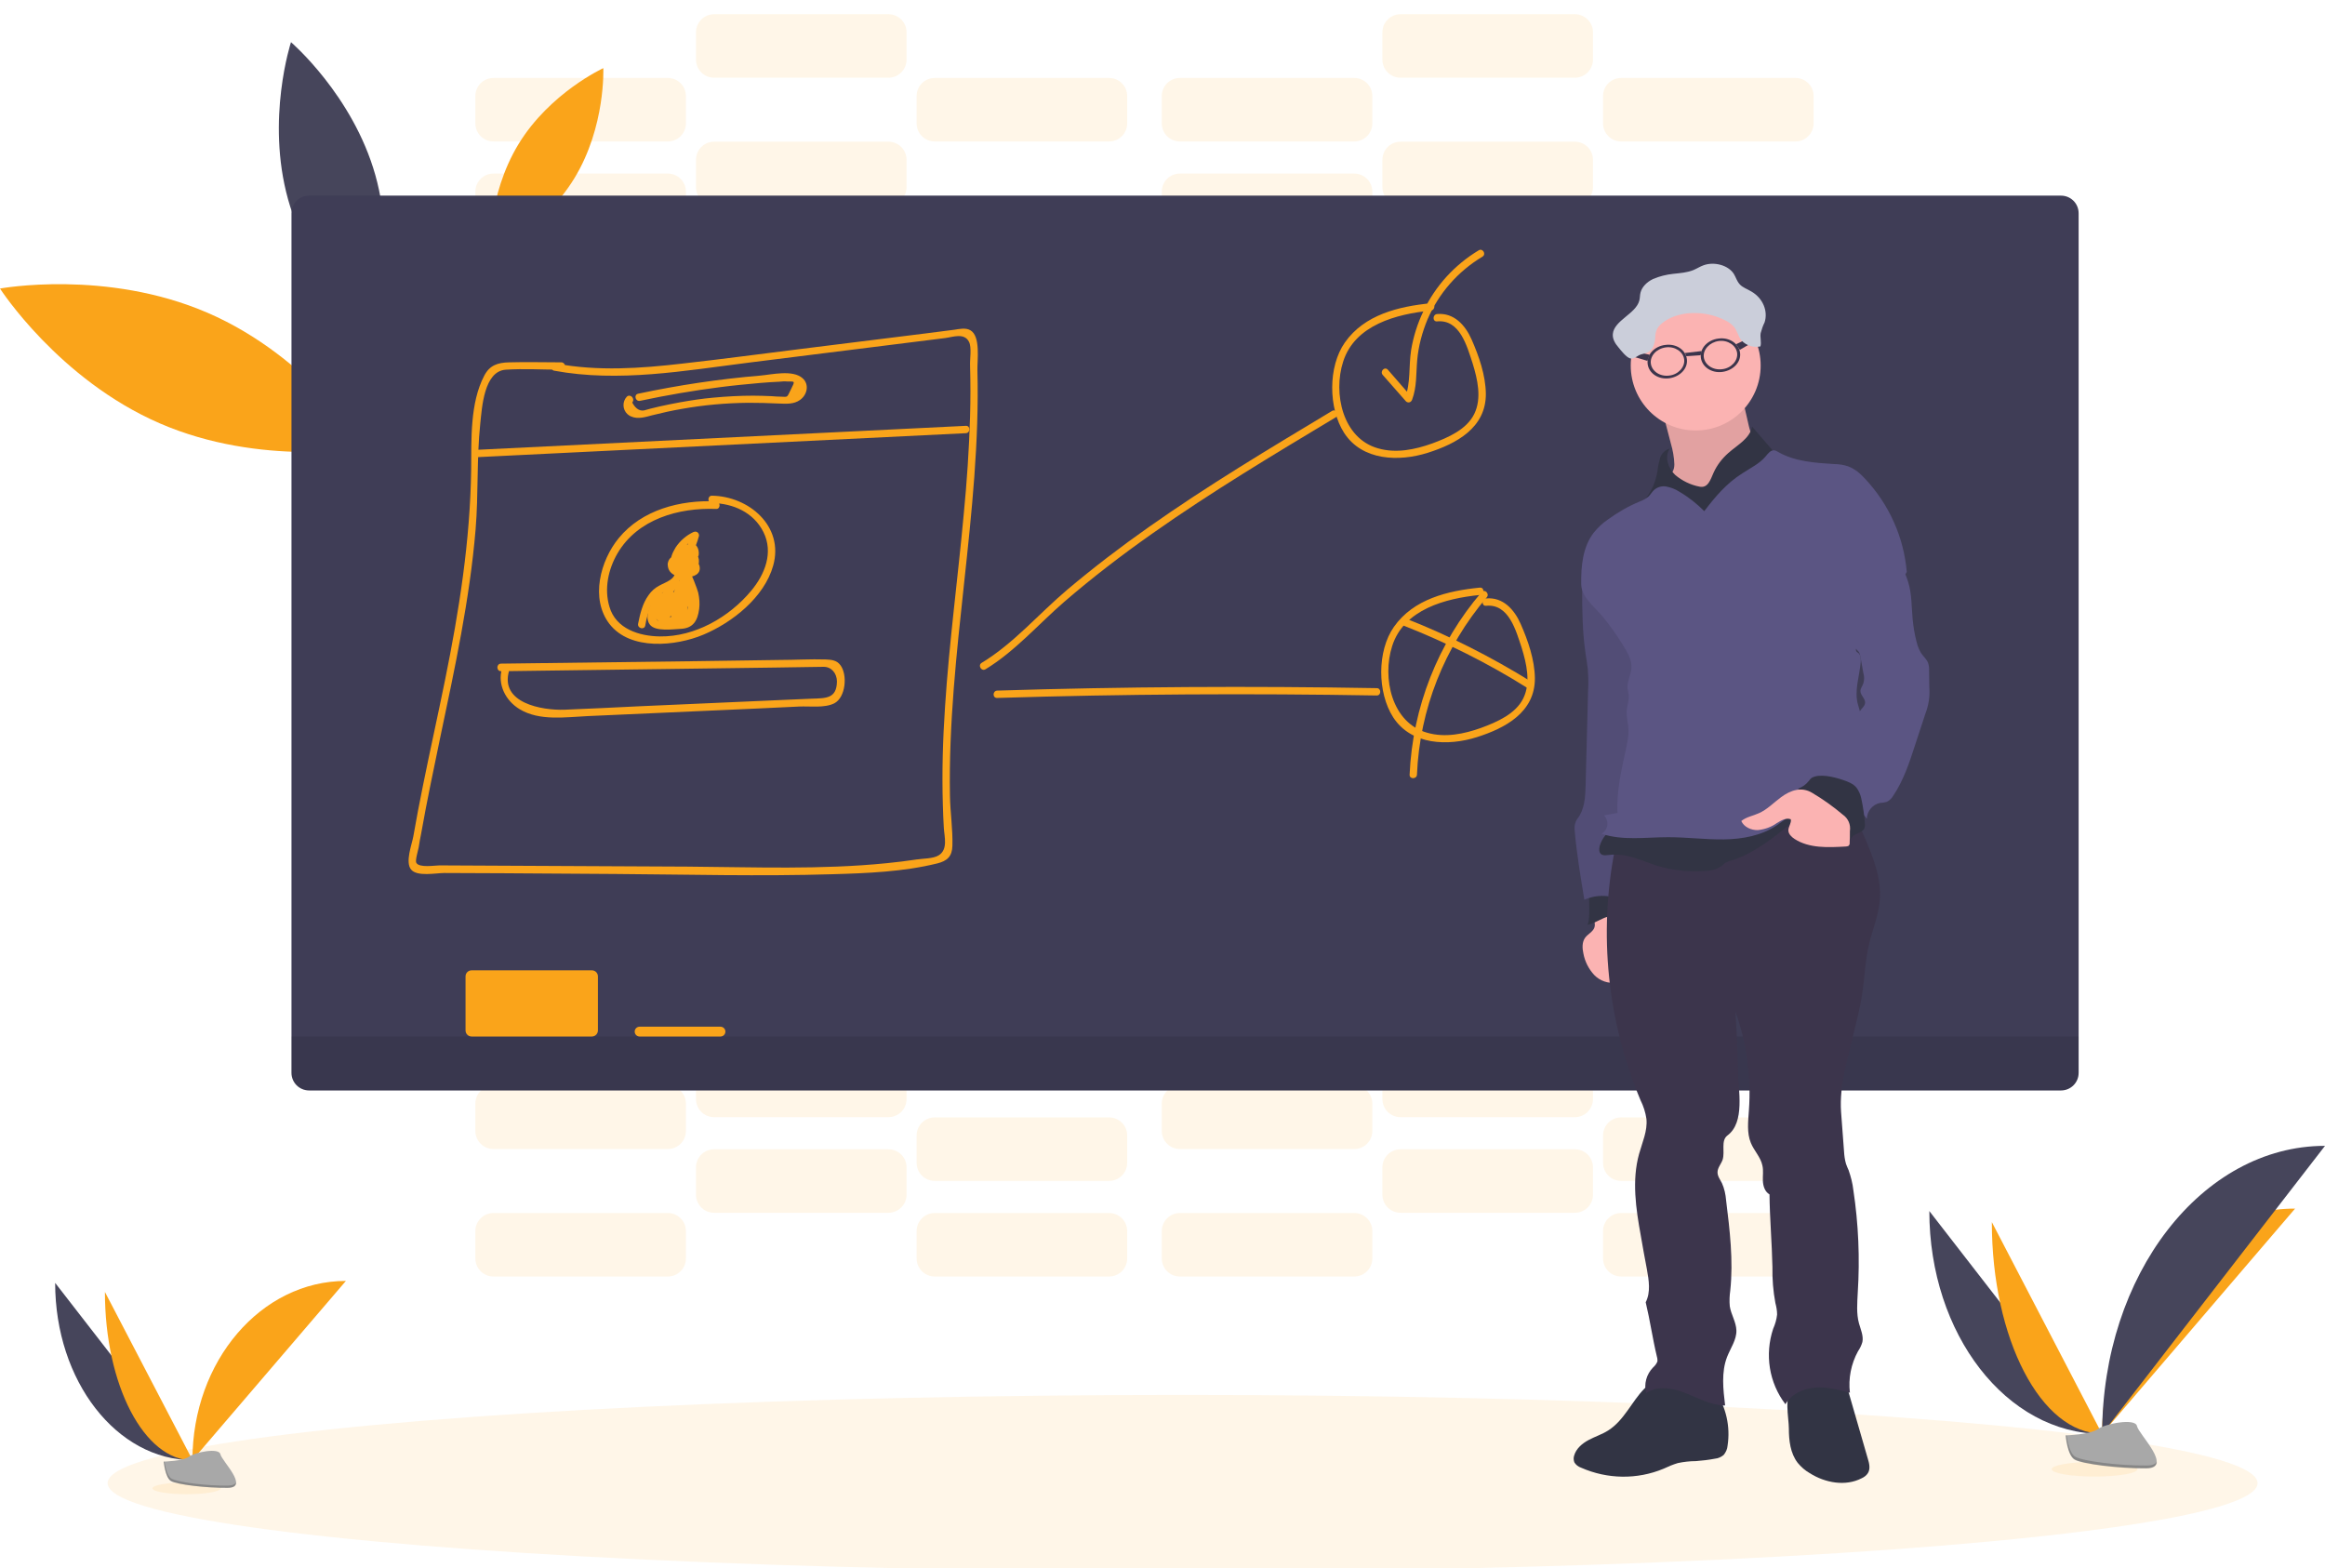<?xml version="1.0" encoding="utf-8"?>
<!-- Generator: Adobe Illustrator 23.0.1, SVG Export Plug-In . SVG Version: 6.00 Build 0)  -->
<svg version="1.1" id="b6c6e6a1-7972-47e7-be8d-743e88a832d8"
	 xmlns="http://www.w3.org/2000/svg" xmlns:xlink="http://www.w3.org/1999/xlink" x="0px" y="0px" viewBox="0 0 948.4 639.6"
	 style="enable-background:new 0 0 948.4 639.6;" xml:space="preserve">
<style type="text/css">
	.st0{opacity:0.1;fill:#FAA41A;enable-background:new    ;}
	.st1{fill:#FAA41A;}
	.st2{fill:#46455B;}
	.st3{fill:#3F3D56;}
	.st4{opacity:0.1;enable-background:new    ;}
	.st5{fill:#323444;}
	.st6{fill:#FBB3B2;}
	.st7{fill:#5B5583;}
	.st8{fill:#3C354C;}
	.st9{fill:#CBCEDA;}
	.st10{fill:#A8A8A8;}
	.st11{opacity:0.2;enable-background:new    ;}
</style>
<title>teaching</title>
<path class="st0" d="M201.3,70.8h71.1c4.1,0,7.4,3.3,7.4,7.4v11.1c0,4.1-3.3,7.4-7.4,7.4h-71.1c-4.1,0-7.4-3.3-7.4-7.4V78.2
	C193.9,74.1,197.2,70.8,201.3,70.8z"/>
<path class="st0" d="M291.3,96.8h71.1c4.1,0,7.4,3.3,7.4,7.4v11.1c0,4.1-3.3,7.4-7.4,7.4h-71.1c-4.1,0-7.4-3.3-7.4-7.4v-11.1
	C283.9,100.1,287.2,96.8,291.3,96.8z"/>
<path class="st0" d="M381.3,122.8h71.1c4.1,0,7.4,3.3,7.4,7.4v11.1c0,4.1-3.3,7.4-7.4,7.4h-71.1c-4.1,0-7.4-3.3-7.4-7.4v-11.1
	C373.9,126.1,377.2,122.8,381.3,122.8z"/>
<path class="st0" d="M201.3,31.8h71.1c4.1,0,7.4,3.3,7.4,7.4v11.1c0,4.1-3.3,7.4-7.4,7.4h-71.1c-4.1,0-7.4-3.3-7.4-7.4V39.2
	C193.9,35.1,197.2,31.8,201.3,31.8z"/>
<path class="st0" d="M291.3,57.8h71.1c4.1,0,7.4,3.3,7.4,7.4v11.1c0,4.1-3.3,7.4-7.4,7.4h-71.1c-4.1,0-7.4-3.3-7.4-7.4V65.2
	C283.9,61.1,287.2,57.8,291.3,57.8z"/>
<path class="st0" d="M381.3,83.8h71.1c4.1,0,7.4,3.3,7.4,7.4v11.1c0,4.1-3.3,7.4-7.4,7.4h-71.1c-4.1,0-7.4-3.3-7.4-7.4V91.2
	C373.9,87.1,377.2,83.8,381.3,83.8z"/>
<path class="st0" d="M481.3,70.8h71.1c4.1,0,7.4,3.3,7.4,7.4v11.1c0,4.1-3.3,7.4-7.4,7.4h-71.1c-4.1,0-7.4-3.3-7.4-7.4V78.2
	C473.9,74.1,477.2,70.8,481.3,70.8z"/>
<path class="st0" d="M571.3,96.8h71.1c4.1,0,7.4,3.3,7.4,7.4v11.1c0,4.1-3.3,7.4-7.4,7.4h-71.1c-4.1,0-7.4-3.3-7.4-7.4v-11.1
	C563.9,100.1,567.2,96.8,571.3,96.8z"/>
<path class="st0" d="M661.3,122.8h71.1c4.1,0,7.4,3.3,7.4,7.4v11.1c0,4.1-3.3,7.4-7.4,7.4h-71.1c-4.1,0-7.4-3.3-7.4-7.4v-11.1
	C653.9,126.1,657.2,122.8,661.3,122.8z"/>
<path class="st0" d="M481.3,31.8h71.1c4.1,0,7.4,3.3,7.4,7.4v11.1c0,4.1-3.3,7.4-7.4,7.4h-71.1c-4.1,0-7.4-3.3-7.4-7.4V39.2
	C473.9,35.1,477.2,31.8,481.3,31.8z"/>
<path class="st0" d="M571.3,57.8h71.1c4.1,0,7.4,3.3,7.4,7.4v11.1c0,4.1-3.3,7.4-7.4,7.4h-71.1c-4.1,0-7.4-3.3-7.4-7.4V65.2
	C563.9,61.1,567.2,57.8,571.3,57.8z"/>
<path class="st0" d="M661.3,83.8h71.1c4.1,0,7.4,3.3,7.4,7.4v11.1c0,4.1-3.3,7.4-7.4,7.4h-71.1c-4.1,0-7.4-3.3-7.4-7.4V91.2
	C653.9,87.1,657.2,83.8,661.3,83.8z"/>
<path class="st0" d="M291.3,5.8h71.1c4.1,0,7.4,3.3,7.4,7.4v11.1c0,4.1-3.3,7.4-7.4,7.4h-71.1c-4.1,0-7.4-3.3-7.4-7.4V13.2
	C283.9,9.1,287.2,5.8,291.3,5.8z"/>
<path class="st0" d="M381.3,31.8h71.1c4.1,0,7.4,3.3,7.4,7.4v11.1c0,4.1-3.3,7.4-7.4,7.4h-71.1c-4.1,0-7.4-3.3-7.4-7.4V39.2
	C373.9,35.1,377.2,31.8,381.3,31.8z"/>
<path class="st0" d="M571.3,5.8h71.1c4.1,0,7.4,3.3,7.4,7.4v11.1c0,4.1-3.3,7.4-7.4,7.4h-71.1c-4.1,0-7.4-3.3-7.4-7.4V13.2
	C563.9,9.1,567.2,5.8,571.3,5.8z"/>
<path class="st0" d="M661.3,31.8h71.1c4.1,0,7.4,3.3,7.4,7.4v11.1c0,4.1-3.3,7.4-7.4,7.4h-71.1c-4.1,0-7.4-3.3-7.4-7.4V39.2
	C653.9,35.1,657.2,31.8,661.3,31.8z"/>
<path class="st0" d="M201.3,494.8h71.1c4.1,0,7.4,3.3,7.4,7.4v11.1c0,4.1-3.3,7.4-7.4,7.4h-71.1c-4.1,0-7.4-3.3-7.4-7.4v-11.1
	C193.9,498.1,197.2,494.8,201.3,494.8z"/>
<path class="st0" d="M481.3,494.8h71.1c4.1,0,7.4,3.3,7.4,7.4v11.1c0,4.1-3.3,7.4-7.4,7.4h-71.1c-4.1,0-7.4-3.3-7.4-7.4v-11.1
	C473.9,498.1,477.2,494.8,481.3,494.8z"/>
<path class="st0" d="M201.3,442.8h71.1c4.1,0,7.4,3.3,7.4,7.4v11.1c0,4.1-3.3,7.4-7.4,7.4h-71.1c-4.1,0-7.4-3.3-7.4-7.4v-11.1
	C193.9,446.1,197.2,442.8,201.3,442.8z"/>
<path class="st0" d="M291.3,468.8h71.1c4.1,0,7.4,3.3,7.4,7.4v11.1c0,4.1-3.3,7.4-7.4,7.4h-71.1c-4.1,0-7.4-3.3-7.4-7.4v-11.1
	C283.9,472.1,287.2,468.8,291.3,468.8z"/>
<path class="st0" d="M381.3,494.8h71.1c4.1,0,7.4,3.3,7.4,7.4v11.1c0,4.1-3.3,7.4-7.4,7.4h-71.1c-4.1,0-7.4-3.3-7.4-7.4v-11.1
	C373.9,498.1,377.2,494.8,381.3,494.8z"/>
<path class="st0" d="M201.3,403.8h71.1c4.1,0,7.4,3.3,7.4,7.4v11.1c0,4.1-3.3,7.4-7.4,7.4h-71.1c-4.1,0-7.4-3.3-7.4-7.4v-11.1
	C193.9,407.1,197.2,403.8,201.3,403.8z"/>
<path class="st0" d="M291.3,429.8h71.1c4.1,0,7.4,3.3,7.4,7.4v11.1c0,4.1-3.3,7.4-7.4,7.4h-71.1c-4.1,0-7.4-3.3-7.4-7.4v-11.1
	C283.9,433.1,287.2,429.8,291.3,429.8z"/>
<path class="st0" d="M381.3,455.8h71.1c4.1,0,7.4,3.3,7.4,7.4v11.1c0,4.1-3.3,7.4-7.4,7.4h-71.1c-4.1,0-7.4-3.3-7.4-7.4v-11.1
	C373.9,459.1,377.2,455.8,381.3,455.8z"/>
<path class="st0" d="M481.3,442.8h71.1c4.1,0,7.4,3.3,7.4,7.4v11.1c0,4.1-3.3,7.4-7.4,7.4h-71.1c-4.1,0-7.4-3.3-7.4-7.4v-11.1
	C473.9,446.1,477.2,442.8,481.3,442.8z"/>
<path class="st0" d="M571.3,468.8h71.1c4.1,0,7.4,3.3,7.4,7.4v11.1c0,4.1-3.3,7.4-7.4,7.4h-71.1c-4.1,0-7.4-3.3-7.4-7.4v-11.1
	C563.9,472.1,567.2,468.8,571.3,468.8z"/>
<path class="st0" d="M661.3,494.8h71.1c4.1,0,7.4,3.3,7.4,7.4v11.1c0,4.1-3.3,7.4-7.4,7.4h-71.1c-4.1,0-7.4-3.3-7.4-7.4v-11.1
	C653.9,498.1,657.2,494.8,661.3,494.8z"/>
<path class="st0" d="M481.3,403.8h71.1c4.1,0,7.4,3.3,7.4,7.4v11.1c0,4.1-3.3,7.4-7.4,7.4h-71.1c-4.1,0-7.4-3.3-7.4-7.4v-11.1
	C473.9,407.1,477.2,403.8,481.3,403.8z"/>
<path class="st0" d="M571.3,429.8h71.1c4.1,0,7.4,3.3,7.4,7.4v11.1c0,4.1-3.3,7.4-7.4,7.4h-71.1c-4.1,0-7.4-3.3-7.4-7.4v-11.1
	C563.9,433.1,567.2,429.8,571.3,429.8z"/>
<path class="st0" d="M661.3,455.8h71.1c4.1,0,7.4,3.3,7.4,7.4v11.1c0,4.1-3.3,7.4-7.4,7.4h-71.1c-4.1,0-7.4-3.3-7.4-7.4v-11.1
	C653.9,459.1,657.2,455.8,661.3,455.8z"/>
<ellipse class="st0" cx="482.4" cy="605" rx="438.5" ry="36"/>
<path class="st1" d="M84.7,127.6c41.4,17.9,65.1,55,65.1,55s-43.3,8-84.6-9.9S0,117.7,0,117.7S43.3,109.7,84.7,127.6z"/>
<path class="st1" d="M211.5,58.8c12.8-21,34.6-31,34.6-31s1,23.9-11.8,44.9s-34.6,30.9-34.6,30.9S198.8,79.7,211.5,58.8z"/>
<path class="st2" d="M117.5,81.3c9.1,32.7,34.4,54.2,34.4,54.2s10.4-31.5,1.2-64.1s-34.4-54.2-34.4-54.2S108.4,48.6,117.5,81.3z"/>
<path class="st3" d="M126.1,79.8h714.6c4,0,7.2,3.2,7.2,7.2v350.6c0,4-3.2,7.2-7.2,7.2H126.1c-4,0-7.2-3.2-7.2-7.2V87
	C118.9,83,122.1,79.8,126.1,79.8z"/>
<path class="st4" d="M118.9,422.8h729l0,0v14.8c0,4-3.2,7.2-7.2,7.2l0,0H126.1c-4,0-7.2-3.2-7.2-7.2V422.8L118.9,422.8z"/>
<path class="st1" d="M192.4,395.8h49c1.4,0,2.5,1.1,2.5,2.5v22c0,1.4-1.1,2.5-2.5,2.5h-49c-1.4,0-2.5-1.1-2.5-2.5v-22
	C189.9,396.9,191,395.8,192.4,395.8z"/>
<path class="st1" d="M260.9,418.8h33c1.1,0,2,0.9,2,2l0,0c0,1.1-0.9,2-2,2h-33c-1.1,0-2-0.9-2-2l0,0
	C258.9,419.7,259.8,418.8,260.9,418.8z"/>
<path class="st1" d="M226,151.2c26.4,4.9,53.3,0,79.6-3.3l79.9-10c3.2-0.4,7.9-2.3,9.8,1.6c1.1,2.2,0.3,7,0.4,9.5c0.2,7,0.2,14,0,21
	c-0.4,13.4-1.3,26.7-2.6,40c-2.4,26.1-5.9,52-7.6,78.2c-0.9,13.3-1.3,26.7-0.9,40c0.1,3.2,0.2,6.4,0.4,9.5c0.2,3.5,1.8,8.8-2.1,11.2
	c-2.2,1.4-6.6,1.3-9.1,1.7c-4,0.6-8,1.1-12.1,1.5c-26.9,2.7-54.1,1.6-81.1,1.4l-81.5-0.4l-19.9-0.1c-1.8,0-8.3,1.1-9.4-1.1
	c-0.5-0.9,0.8-5.2,1-6.3c0.3-1.9,0.6-3.8,1-5.6c2.3-13.1,5.1-26.2,7.8-39.3c5.9-28,12-56.1,14.4-84.7c1.2-14.4,0.4-28.8,1.9-43.1
	c0.7-6.6,1.5-21.5,10.4-22.1c7.5-0.5,15.2,0,22.7,0c0.8,0,1.5-0.7,1.5-1.5s-0.7-1.5-1.5-1.5c-7.1,0-14.2-0.2-21.3,0
	c-4.7,0.1-8,1.2-10.2,5.5c-5.8,11.1-5.2,26-5.3,38.2c-0.4,29.1-4.9,57.6-10.7,86.1c-2.9,14.3-6.1,28.6-9,43
	c-1.4,6.9-2.7,13.7-3.9,20.6c-0.6,3.3-3.4,10.5-0.9,13.5s10.1,1.4,13.6,1.4l23.9,0.1l45.7,0.3c29.5,0.2,59.2,1,88.7,0.1
	c14.1-0.4,29-1,42.7-4.4c4.1-1,6.1-2.9,6.2-7.2c0.2-6.8-0.9-13.7-1-20.5c-1-58.1,12.7-115.4,11.2-173.5c-0.1-4,1.4-13.9-2.9-16.3
	c-1.9-1.1-4.5-0.5-6.5-0.2c-3.9,0.5-7.8,1-11.7,1.5l-50.6,6.3c-16.2,2-32.4,4.2-48.6,6c-17.2,2-34.5,3.2-51.6,0
	c-1.9-0.4-2.7,2.5-0.8,2.9L226,151.2z"/>
<path class="st1" d="M194.2,186.5l199.8-9.8c1.9-0.1,1.9-3.1,0-3l-199.8,9.8C192.3,183.6,192.2,186.6,194.2,186.5z"/>
<path class="st1" d="M255.7,161.8c-1.9,2-1.8,5.2,0.2,7.1c0.5,0.4,1,0.8,1.6,1c2.7,1.2,5.9,0.2,8.5-0.5c4-1,8-1.9,12.1-2.6
	c8.9-1.6,18-2.4,27.1-2.5c4.1,0,8.2,0.1,12.4,0.3c3,0.1,6.2,0.4,8.8-1.5c2.9-2.1,3.8-6.3,1-8.8c-4-3.6-12.6-1.5-17.2-1.1
	c-16.8,1.4-33.4,3.9-49.9,7.4c-1.9,0.4-1.1,3.3,0.8,2.9c10.8-2.3,21.8-4.2,32.8-5.6c5.4-0.7,10.8-1.2,16.3-1.7
	c2.6-0.2,5.1-0.4,7.7-0.5c1-0.1,2.1-0.2,3.1-0.1c3.2,0.1,3.5-0.5,1.6,3.3c-1.7,3.4-1.1,3-4.1,2.9c-1.2,0-2.5-0.1-3.7-0.2
	c-2.5-0.1-5.1-0.2-7.6-0.2c-5.4,0-10.8,0.3-16.2,0.8c-4.6,0.4-9.1,1.1-13.6,1.9c-2.8,0.5-5.6,1.1-8.4,1.7c-1.2,0.3-2.5,0.6-3.7,0.9
	c-0.6,0.2-1.2,0.3-1.8,0.5c-2.2,0.8-4.1-0.2-5.6-3C259.2,162.6,257.1,160.5,255.7,161.8L255.7,161.8z"/>
<path class="st1" d="M292,204.5c-14.5-0.6-30.1,3.4-39.6,15c-7.5,9.1-11.7,24.7-3.8,35c8.5,11,27.1,9.1,38.3,4.4
	c11.9-5,24.9-15.3,28.5-28.2c4.5-16.1-10-28.3-25-28.5c-1.9,0-1.9,3,0,3c8.6,0.1,17,3.8,21,11.8c4.2,8.4,0.6,17.3-5,24
	c-8.9,10.7-22.9,18.8-37.2,18.6c-8.5-0.1-18-3.1-20.6-12.1c-2.2-7.3-0.5-15.3,3.3-21.8c8.2-14,25-18.7,40.3-18.1
	C294,207.6,294,204.6,292,204.5L292,204.5z"/>
<path class="st1" d="M277.6,226.7c-2-0.7-4.3,0.3-5,2.3c-0.2,0.5-0.3,1.1-0.2,1.7c0.3,3.9,4.6,5,7.8,4.8c2.8-0.2,6-1.3,5.1-4.8
	c-0.4-1.2-1.3-2.3-2.4-2.8c-0.9-0.4-1.9-0.5-2.8-0.4c-0.4,0-3.8,1.2-2.3-0.2l-2.4-0.3c0.5,0.5,0.8,1.3,0.7,2c0,0.8,0.7,1.5,1.5,1.5
	c0.3,0,0.5-0.1,0.7-0.2c1-0.4,2.2,0.1,2.6,1.1c0.2,0.4,0.2,0.8,0.1,1.3c-0.2,0.8,0.3,1.6,1.1,1.8c0.6,0.1,1.3-0.1,1.6-0.7
	c1-1.8,2.2-5.4,0.7-7.3c-1-1.3-2.9-0.9-4.1-0.1c-0.7,0.5-1.4,1.1-2.1,1.8c-1.2,1.1-2,1.6-1.5-0.5c0.8-3.7,4.3-6.7,7.6-8.2l-2.2-1.7
	c-1.2,4.3-3.2,8.4-6,11.9l2.6,1.1c-0.1-2.8,1.5-5.4,4.1-6.5h-1.5l0.8,1.3c-0.3,1.9,2.6,2.7,2.9,0.8c0.4-2.5-1.2-5.7-4.1-4.5
	c-3.5,1.4-5.2,5.4-5.2,8.9c0,1.2,1.7,2.1,2.6,1.1c3.2-3.9,5.5-8.4,6.8-13.2c0.2-0.8-0.3-1.6-1.1-1.8c-0.4-0.1-0.8,0-1.1,0.1
	c-3,1.4-5.5,3.6-7.3,6.3c-1.2,2-2.8,5.1-1.5,7.4c0.8,1.5,2.8,2.1,4.3,1.2c0,0,0,0,0,0c0.9-0.5,1.8-1.2,2.5-2c0.4-0.3,0.8-0.9,1.3-1
	c0.4-0.3,0.4-0.1-0.1,0.5c0,1-0.3,2-0.9,2.9l2.7,1.1c0.7-2.7-0.9-5.4-3.6-6.1c-1.2-0.3-2.5-0.2-3.6,0.4l2.3,1.3
	c0-1.3-0.4-2.5-1.1-3.5c-0.4-0.7-1.4-0.9-2.1-0.5c-0.1,0.1-0.2,0.1-0.3,0.2c-1.5,1.6-1.8,4.3,0.1,5.8c1.4,1.1,2.1,0,3.7-0.2
	c5.3-0.7,2.2,1.7,0.3,1.8c-0.8,0.1-1.7,0-2.5-0.2c-2.1-0.7-2.2-1.6-0.4-2.7C278.6,230.4,279.4,227.5,277.6,226.7L277.6,226.7z"/>
<path class="st1" d="M275.2,232.2c1.2,4-3.9,5.3-6.3,6.7c-1.7,0.9-3.2,2.2-4.3,3.8c-2.5,3.4-3.5,7.7-4.3,11.7
	c-0.4,1.9,2.5,2.7,2.9,0.8c0.5-3,1.3-5.9,2.5-8.6c1.8-3.6,4.4-4.8,7.7-6.6s5.8-4.7,4.6-8.6C277.5,229.6,274.6,230.3,275.2,232.2
	L275.2,232.2z"/>
<path class="st1" d="M280.2,230.2c-1.5,0.2-2.6,1.5-2.5,3c0,1.2,0.8,2,1.3,2.9c1.3,1.9,2.3,4.1,2.9,6.3c0.5,2.1,1,6-0.2,8
	c-2.1,3.7-5.8,3-9,3c-3,0-5.3,1-5.2-3.2c0.1-2.4,1.7-4.7,3-6.6l-2.7-0.4c0.6,3.1,0.9,6.2,0.9,9.3c0,1.4,2.1,2.2,2.8,0.8
	c1.6-3.4,2.9-6.9,3.8-10.5l-3-0.4l0.5,7.6c0,0.8,0.7,1.5,1.5,1.5c0.5,0,1-0.3,1.2-0.7c0.4-0.4,0.6-0.8,0.8-1.4
	c0.1-0.5-0.8-3.6-1.2-2.5l2.9,0.4l0.2-7.2l-3,0.4c0.6,2,0.8,4.2,0.6,6.3c-0.2,1.7,2.6,2,3,0.4l1.9-9.7l-2.7,0.4
	c0.7,1.3,0.8,2.9,0.5,4.3c-0.2,1.9,2.8,1.9,3,0c0.3-2-0.1-4-0.9-5.8c-0.4-0.7-1.4-0.9-2.1-0.5c-0.3,0.2-0.6,0.5-0.7,0.9l-1.9,9.7
	l3,0.4c0.3-2.4,0.1-4.8-0.7-7.1c-0.2-0.8-1.1-1.3-1.9-1c-0.6,0.2-1.1,0.8-1.1,1.4l-0.2,7.2c0,1.8,2.4,2,3,0.4l0.2-0.5
	c0.1-0.5,0-1.1-0.4-1.5c-3.1-3.4-3.7,2-4.8,3.5l2.8,0.8l-0.5-7.6c-0.1-1.6-2.5-2.1-3-0.4c-0.8,3.4-2,6.7-3.5,9.8l2.8,0.8
	c0-3.4-0.4-6.7-1-10.1c-0.3-1.4-2.1-1.3-2.7-0.4c-2,2.9-5.5,9.2-2.8,12.6c2.3,3,9.7,1.8,12.8,1.7c4.9-0.3,6.7-3.4,7.3-8.1
	c0.3-2.2,0.1-4.5-0.4-6.7c-0.3-1.2-3-8.7-3.8-8.5C282.9,232.8,282.1,229.9,280.2,230.2L280.2,230.2z"/>
<path class="st1" d="M274.4,236.9l-8.2,10.8l2.6,1.5l6-8.7l-2.7-1.2l-3,11.4c-0.2,0.8,0.3,1.6,1.1,1.8c0.6,0.1,1.3-0.1,1.6-0.7
	c1.4-2.3,2.9-4.4,4.6-6.4l-2.5-1.5c-0.7,2.6-2,5-3.8,6.9l2.5,1.5c0.2-1.4,0.5-2.7,1.1-4c0.8-1.7-1.7-3.3-2.6-1.5
	c-0.8,1.6-1.8,3.1-2.9,4.5l2.7,0.4l0.6-2.9l-2.7-0.4l0.4,2.5c0.2,0.8,1.1,1.3,1.9,1c0.2-0.1,0.5-0.2,0.6-0.4c2.5-2.6,4.6-5.7,6-9
	h-2.6c0.7,1.3,1.2,2.6,1.4,4c0.4,1.8,2.8,1.1,2.9-0.4c0.4-3.3,0.6-6.7,0.7-10.1h-3v6.3c0,1.6,2.7,2.1,3,0.4c0.2-1.5,0.7-3,1.5-4.3
	H279c0.6,1,1,2.2,1,3.4c0,0.8,0.7,1.5,1.5,1.5s1.5-0.7,1.5-1.5l0.4-2h-2.9c0.3,1.8,1.4,11.7-2.5,10.6c-0.7-0.2-0.9-0.1-0.6,0.1
	l0.9-1.9l2.1-4.4l-2.8-0.8c0.2,2.1,0.4,5-0.9,6.8c-1,1.4-4.1,2-5.6,1.2c-1-0.7-1.9-1.7-2.6-2.7l-2,2c1.7,1.2,4.4,4.2,6.5,4.4
	c1.6,0.1,3-1.2,4.1-2.3c3.3-3.4,5.1-8.1,4.9-12.8c0-0.8-0.7-1.5-1.5-1.5s-1.5,0.7-1.5,1.5v3.4c0,0.8,0.7,1.5,1.5,1.5
	s1.5-0.7,1.5-1.5v-8.4c0-0.8-0.7-1.5-1.5-1.5s-1.5,0.7-1.5,1.5c0,2-0.2,4-0.5,6l3,0.4c-0.2-2.4-0.3-4.8-0.3-7.2
	c0-0.8-0.7-1.5-1.5-1.5c-0.7,0-1.2,0.4-1.4,1.1c-0.5,1.9-1,3.8-1.5,5.7l2.7-0.4l-0.2-0.8c-0.1-1.9-3.1-1.9-3,0
	c0,0.8,0.2,1.6,0.6,2.3c0.6,1.2,2.4,0.8,2.7-0.4c0.6-1.9,1.1-3.8,1.5-5.7l-3-0.4c0,2.4,0.1,4.8,0.3,7.2c0.1,1.5,2.6,2.2,2.9,0.4
	c0.4-2.3,0.6-4.5,0.6-6.8h-3v8.4h3V240h-3c0.2,3.8-1.1,7.5-3.7,10.3c-0.4,0.4-0.8,0.9-1.3,1.2c-0.7,0.7-1.4,0.6-1.9-0.3
	c-1.4-0.6-2.9-2.1-4.1-3s-2.9,0.9-2.1,2c2.3,3.1,5.7,6.5,10,5c4.5-1.6,5.1-7.7,4.8-11.7c-0.1-1.3-2.1-2.2-2.8-0.8
	c-1,2.1-2,4.2-3,6.3c-0.4,0.7-1,1.8-0.9,2.6c0.3,2.2,3.1,1.9,4.7,1.8c6.5-0.5,5.5-9.7,4.7-14.4c-0.2-1.5-2.5-1.3-2.9,0
	c-0.3,0.9-0.5,1.9-0.5,2.8h3c-0.1-1.7-0.6-3.4-1.4-4.9c-0.4-0.7-1.4-0.9-2.1-0.5c-0.2,0.1-0.4,0.3-0.5,0.5c-0.9,1.5-1.5,3.2-1.8,5
	l3,0.4v-6.3c0-0.8-0.7-1.5-1.5-1.5s-1.5,0.7-1.5,1.5c0,3.4-0.2,6.8-0.7,10.1l3-0.4c-0.3-1.6-0.9-3.2-1.7-4.7
	c-0.4-0.7-1.4-0.9-2.1-0.5c-0.2,0.1-0.4,0.3-0.5,0.5c-1.3,3.1-3.2,6-5.5,8.4l2.5,0.7l-0.4-2.5c-0.2-1.3-2.1-1.4-2.7-0.4
	c-1,1.5-1.3,3.4-0.9,5.2c0.2,1.4,2,1.3,2.7,0.4c1.1-1.4,2-2.9,2.9-4.5l-2.6-1.5c-0.7,1.5-1.2,3.1-1.4,4.7c-0.2,1.3,1.4,2.7,2.5,1.5
	c2.1-2.4,3.7-5.2,4.5-8.3c0.4-1.4-1.5-2.6-2.5-1.5c-1.8,2.2-3.5,4.5-5,7l2.7,1.2l3-11.4c0.2-0.8-0.3-1.6-1.1-1.8
	c-0.6-0.1-1.3,0.1-1.6,0.7l-6,8.7c-1.1,1.6,1.5,3,2.6,1.5l8.2-10.8C278.2,236.9,275.6,235.4,274.4,236.9L274.4,236.9z"/>
<path class="st1" d="M402,273c12-7.3,21.5-18.3,32.1-27.5c11.5-9.9,23.6-19.2,36-27.9c24.1-17,49.5-32.2,74.8-47.4
	c0.7-0.4,0.9-1.4,0.5-2.1c-0.4-0.7-1.3-0.9-2-0.5c-25.3,15.2-50.7,30.4-74.8,47.4c-11.4,8-22.5,16.5-33.2,25.5
	c-11.6,9.8-21.9,22-35,29.9C398.8,271.4,400.3,274,402,273L402,273z"/>
<path class="st1" d="M583.6,123.7c-13,1.3-27,4.6-35,16c-6.9,9.8-6.8,26.8-0.3,36.9c7.4,11.4,22.4,11.8,34.1,8.1
	s23.8-10.2,23.7-24.1c-0.1-7.5-2.8-15.3-5.8-22.1c-2.6-5.9-7.2-11-14.1-10.4c-1.9,0.2-1.9,3.2,0,3c9.3-0.9,12.2,10.1,14.5,17.1
	c2,6.5,3.8,14.2,0.7,20.6s-10.7,9.7-17.2,12.1c-7,2.5-14.7,4.1-22,2c-14.5-4-18.5-22.4-14.3-35.4c4.8-15,21.8-19.4,35.7-20.8
	C585.6,126.5,585.6,123.5,583.6,123.7L583.6,123.7z"/>
<path class="st1" d="M603.6,239.7c-13,1.3-27,4.6-35,16c-6.9,9.8-6.8,26.8-0.3,36.9c7.4,11.4,22.4,11.8,34.1,8.1
	s23.8-10.2,23.7-24.1c-0.1-7.5-2.8-15.3-5.8-22.1c-2.6-5.9-7.2-11-14.1-10.4c-1.9,0.2-1.9,3.2,0,3c9.3-0.9,12.2,10.2,14.5,17.1
	c2,6.5,3.8,14.2,0.7,20.6s-10.7,9.7-17.2,12.1c-7,2.5-14.7,4.1-22,2c-14.5-4-18.5-22.4-14.3-35.4c4.8-15,21.8-19.4,35.7-20.8
	C605.6,242.5,605.6,239.5,603.6,239.7L603.6,239.7z"/>
<path class="st1" d="M564,152.9l9.5,10.8c0.6,0.6,1.6,0.6,2.1,0c0.2-0.2,0.3-0.4,0.4-0.6c2-5.3,1.6-10.7,2.1-16.2
	c0.5-5.7,2-11.3,4.2-16.6c4.6-10.7,12.4-19.6,22.4-25.6c1.7-1,0.1-3.6-1.5-2.6c-9.8,5.9-17.7,14.5-22.6,24.9c-2.4,5-4.1,10.4-5,15.9
	c-1,6.5-0.1,13.3-2.5,19.5l2.5-0.7l-9.4-10.8C564.9,149.3,562.8,151.4,564,152.9L564,152.9z"/>
<path class="st1" d="M406.8,284.7c51.6-1.6,103.2-1.9,154.8-1c1.9,0,1.9-3,0-3c-51.6-0.9-103.2-0.6-154.8,1
	C404.8,281.8,404.8,284.8,406.8,284.7z"/>
<path class="st1" d="M572.3,255.1c17.6,6.9,34.6,15.4,50.7,25.5c1.6,1,3.2-1.6,1.5-2.6c-16.3-10.1-33.5-18.8-51.3-25.8
	C571.4,251.5,570.6,254.4,572.3,255.1L572.3,255.1z"/>
<path class="st1" d="M604.4,241.5c-17.9,20.8-28.2,47.1-29.4,74.5c-0.1,1.9,2.9,1.9,3,0c1.1-26.6,11.2-52.1,28.5-72.4
	C607.7,242.2,605.6,240.1,604.4,241.5L604.4,241.5z"/>
<path class="st1" d="M204.4,273.8l111.8-1.5l12.9-0.2c2.3,0,4.6-0.1,6.9-0.1c3.2,0,5.4,2.7,5.4,6c-0.1,7-4.5,6.8-10.3,7l-13.9,0.6
	l-56.6,2.5c-10.1,0.5-20.3,1-30.4,1.4c-9.1,0.3-26.5-2.7-22.5-16c0.6-1.9-2.3-2.6-2.9-0.8c-2,6.5,1.5,13.2,7.2,16.6
	c8.1,4.9,18.8,3.2,27.7,2.8l69.4-3.1l16.9-0.8c4.3-0.2,10.3,0.7,14.3-1.3c4.7-2.4,5.5-11.7,2.5-15.6c-1.5-2-3.6-2.2-6-2.3
	c-6.2-0.2-12.5,0.2-18.8,0.2l-34.6,0.5l-79.1,1C202.4,270.8,202.4,273.8,204.4,273.8L204.4,273.8z"/>
<g id="b30eccf6-7cfe-48df-9caa-415a128bd568">
	<path class="st5" d="M656,583.5c-2.5,1.6-5.4,2.5-8,3.9s-5.1,3.5-5.9,6.4c-0.3,0.9-0.2,1.9,0.1,2.7c0.6,1,1.6,1.8,2.8,2.2
		c10.7,4.7,22.8,4.9,33.6,0.4c1.9-0.9,3.8-1.7,5.8-2.3c2.4-0.5,4.9-0.8,7.4-0.8c2.6-0.2,5.2-0.5,7.8-1c1.3-0.1,2.5-0.7,3.5-1.5
		c0.9-1.1,1.5-2.4,1.6-3.8c1.2-7.8-0.6-15.7-5-22.3c-0.6-0.9-1.3-1.7-2.2-2.3c-1.1-0.6-2.3-0.9-3.5-0.9c-5-0.6-10.2-1.7-15.3-1.8
		c-3.6-0.1-5.4,1.6-8,4.1C665.6,571.7,662.5,579.4,656,583.5z"/>
	<path class="st5" d="M729.7,582.7c0,4.9,0.6,10.1,3.6,14c1.4,1.7,3,3.1,4.9,4.2c6.3,4,14.6,5.5,21.2,2.1c1.1-0.5,2-1.2,2.6-2.2
		c1-1.7,0.5-3.9-0.1-5.8l-9.6-33.2c-6.2,1-15.3,1.6-20.8,4.8C727.5,568.8,729.7,578.3,729.7,582.7z"/>
	<path class="st6" d="M650.4,378.3c-0.6,1.8-2.7,2.7-3.8,4.2c-1.3,1.8-1.2,4.3-0.7,6.5c0.6,3.2,2.1,6.2,4.4,8.7
		c2.3,2.4,5.7,3.6,9,3.1c3.2-0.6,6-3.5,6.1-6.7c-0.1-1.5-0.4-3-0.9-4.3l-6.8-19.7c-0.1-0.3-0.2-0.5-0.5-0.7c-0.3-0.1-0.5,0-0.8,0.1
		c-1.6,0.8-4.8,1.6-5.8,3.2S651,376.5,650.4,378.3z"/>
	<path class="st5" d="M647.2,377.3c2.5-0.4,4.7-1.8,7-2.8s5.2-1.3,7.2,0.3c0.6,0.5,1.1,1.1,1.8,1.1c-1-4.9-2.5-9.7-4.5-14.2
		c-0.1-0.2-0.2-0.4-0.4-0.5c-0.3-0.1-0.6-0.1-0.8,0l-6.7,1.8c-2.5,0.7-2.8,0.5-2.6,2.9C648.2,366.8,648.8,377.3,647.2,377.3z"/>
	<path class="st7" d="M646.4,234.9c-1,1.5-1,3.5-1,5.3c0,8.9,0.1,17.8,1.4,26.5c0.3,2.1,0.7,4.2,0.9,6.3c0.2,3,0.3,5.9,0.1,8.9
		l-1,38.5c-0.1,4.7-0.4,9.8-3.3,13.5c-0.9,1.2-1.3,2.8-1.2,4.3c0.8,9.7,2.4,19.2,4,28.8c5.2-2.3,11.2-2.1,16.1,0.8
		c5-15.9,7.8-32.4,8.3-49c0.2-8.2-0.1-16.4,1.1-24.5c2.1-13.6,1.2-27.6-0.3-41.3c-0.5-4.3-1.5-8.8-4.3-12.2c-2.6-2.9-6.1-5-10-5.8
		C653.6,234,650.3,235,646.4,234.9z"/>
	<path class="st4" d="M646.4,234.9c-1,1.5-1,3.5-1,5.3c0,8.9,0.1,17.8,1.4,26.5c0.3,2.1,0.7,4.2,0.9,6.3c0.2,3,0.3,5.9,0.1,8.9
		l-1,38.5c-0.1,4.7-0.4,9.8-3.3,13.5c-0.9,1.2-1.3,2.8-1.2,4.3c0.8,9.7,2.4,19.2,4,28.8c5.2-2.3,11.2-2.1,16.1,0.8
		c5-15.9,7.8-32.4,8.3-49c0.2-8.2-0.1-16.4,1.1-24.5c2.1-13.6,1.2-27.6-0.3-41.3c-0.5-4.3-1.5-8.8-4.3-12.2c-2.6-2.9-6.1-5-10-5.8
		C653.6,234,650.3,235,646.4,234.9z"/>
	<path class="st8" d="M658.7,346.6c-6.7,34.4-3,70,10.5,102.2c1.2,2.4,2,4.9,2.4,7.6c0.5,4.9-1.7,9.6-3,14.3
		c-3,10.8-1.3,22.3,0.7,33.3c0.8,4.6,1.6,9.2,2.5,13.8c0.8,4.5,1.6,9.3-0.5,13.4c1.8,7.5,2.8,14.8,4.6,22.3c0.2,0.6,0.2,1.2,0.2,1.8
		c-0.4,1-1,1.8-1.8,2.5c-2.7,2.8-3.8,6.7-2.8,10.5c4.6-3.3,10.9-2.1,16.2,0s10.4,5,16,5c-0.8-6.6-1.6-13.6,0.8-19.8
		c1.4-3.6,3.9-7,3.8-10.8c-0.1-3.5-2.2-6.5-2.7-9.9c-0.2-2.1-0.1-4.3,0.2-6.4c1.3-12.2-0.2-24.6-1.7-36.8c-0.2-2.4-0.7-4.8-1.7-7
		c-0.7-1.4-1.8-2.8-1.8-4.4c0-1.9,1.5-3.4,2.1-5.2c1-3.3-0.8-7.7,1.9-9.8c7.3-5.4,4.5-18.2,4.3-27.2c-0.1-7.8-0.5-15.6-1-23.4
		c4.6,12.9,6.5,26.7,5.5,40.3c-0.3,4.5-0.9,9.2,0.8,13.3c1.3,3.2,4,5.8,4.7,9.2c0.5,2.1,0.1,4.2,0.2,6.3s0.8,4.4,2.7,5.5
		c0.1,9.6,1,20,1.2,29.6c-0.1,4.9,0.3,9.9,1.2,14.7c0.4,1.5,0.7,3.1,0.7,4.7c-0.2,2-0.8,4-1.6,5.8c-3.5,10.5-1.7,22,5,30.8
		c2.4-4.2,7.3-6.4,12.1-6.8s9.5,0.9,14.2,2.1c-0.7-5.8,0.5-11.8,3.3-16.9c0.8-1.2,1.4-2.4,1.8-3.8c0.5-2.5-0.7-5.1-1.4-7.6
		c-1.1-4-0.7-8.3-0.5-12.5c0.9-14,0.3-28.1-1.8-41.9c-0.3-2.7-1-5.4-1.9-8c-0.4-0.9-0.8-1.8-1.1-2.7c-0.5-1.7-0.7-3.4-0.8-5.1
		l-1.2-16c-0.8-11.2,2.9-22.3,5.4-33.2c1.2-4.9,2.4-9.8,3.2-14.8c1-6.8,1.2-13.7,2.8-20.4c1.4-6,3.9-11.8,4.4-18
		c0.8-9.5-3.2-18.7-7-27.5c-1.6-3.6-7.7-3.2-11.5-3.9c-27.6-4.5-56.7-4.6-82.7,5.7C663.1,342.8,660.7,344.4,658.7,346.6z"/>
	<path class="st6" d="M678.5,169.1l3.1,11.9c0.8,2.7,1.3,5.6,1.4,8.4c0,1-0.2,2.1-0.7,3c-0.5,0.8-1.1,1.4-1.9,1.9
		c-2.1,1.6-3.5,5.3-5.9,6.4c1.2,2.1,2.9,0.8,5.2,1.8c3.9,1.9,7.5,4.6,11.7,5.6c4,0.9,8.2,0,12.2-1c5.6-1.5,11.2-3.6,15.8-7.3
		s7.1-7,7.1-12.8c-5,0.6-9.5-4.5-11.7-9c-0.8-1.7-1.3-3.5-1.7-5.4l-2.7-11.8c-2.9,0.6-5.3,2.7-8.1,3.8s-6.1,1.2-9.2,1.3
		c-5.5,0.3-11,1-16.4,2.1c-0.7,0.1-1.7,0.6-1.5,1.3"/>
	<path class="st4" d="M678.5,169.1l3.1,11.9c0.8,2.7,1.3,5.6,1.4,8.4c0,1-0.2,2.1-0.7,3c-0.5,0.8-1.1,1.4-1.9,1.9
		c-2.1,1.6-3.5,5.3-5.9,6.4c1.2,2.1,2.9,0.8,5.2,1.8c3.9,1.9,7.5,4.6,11.7,5.6c4,0.9,8.2,0,12.2-1c5.6-1.5,11.2-3.6,15.8-7.3
		s7.1-7,7.1-12.8c-5,0.6-9.5-4.5-11.7-9c-0.8-1.7-1.3-3.5-1.7-5.4l-2.7-11.8c-2.9,0.6-5.3,2.7-8.1,3.8s-6.1,1.2-9.2,1.3
		c-5.5,0.3-11,1-16.4,2.1c-0.7,0.1-1.7,0.6-1.5,1.3"/>
	<circle class="st6" cx="691.7" cy="149.1" r="26.5"/>
	<path class="st5" d="M699,192.8c1.4-3.1,3.5-5.8,6-8c3.7-3.3,8.8-5.9,9.7-10.8l8.1,9.4c0.4,0.4,0.8,1,1,1.5
		c0.2,1.1-0.1,2.2-0.8,3.1c-2,3.2-5.2,5.5-8.1,7.8c-6.8,5.4-13.4,11.2-19.6,17.3c-0.3,0.3-0.6,0.5-1,0.6c-0.4,0-0.8-0.1-1.1-0.3
		c-5.4-2.8-10.1-6.7-14-11.4c-0.3-0.4-0.7-0.8-1.1-0.7c-0.3,0.1-0.5,0.2-0.8,0.4c-2.7,2.2-5.6,4.8-9.1,4.5c4.5-3.2,7-8.6,7.9-14
		c0.2-1.9,0.6-3.7,1.1-5.5c0.6-1.8,2.1-3.2,3.9-3.7c-2.2,3.3-0.7,8,2.2,10.7c2.8,2.4,6.3,4.1,9.9,4.8
		C696.8,199.3,697.8,195.4,699,192.8z"/>
	<path class="st5" d="M664.5,349.3c3.8,0.9,7.3,2.5,11,3.7c6.7,2.1,13.7,2.8,20.7,2.2c2.1,0,4.2-0.7,6-1.9c0.5-0.4,0.9-0.8,1.4-1.2
		c0.8-0.5,1.7-0.9,2.7-1.1c9.2-2.9,16.8-9.1,24.3-15.1c0.2-0.2,0.5-0.5,0.5-0.8c0-0.2-0.1-0.4-0.3-0.6l-3.9-4.5
		c-10.3,1.8-20.8,1.1-31.2,0.8c-2.1-0.1-4.3,0-6.4,0.2c-2.1,0.2-4.1,0.8-6.1,1.2c-7.7,1.7-15.6,2.3-23.4,3.4c-0.5,0-1.1,0.2-1.5,0.5
		c-0.3,0.3-0.6,0.6-0.8,0.9l-2.7,3.8c-1.1,1.3-1.8,2.8-2.3,4.4c-0.6,3,0.7,4,3.2,3.6C658.5,348.4,661.6,348.6,664.5,349.3z"/>
	<path class="st7" d="M695.2,208.5c-3.1-3.1-6.5-5.8-10.3-8c-1.5-1-3.2-1.6-5-2c-1.8-0.4-3.7,0.1-5.1,1.3c-0.9,0.8-1.5,1.9-2.3,2.7
		c-1.1,0.9-2.3,1.6-3.7,2.1c-4.6,1.9-8.9,4.4-12.9,7.3c-2.2,1.5-4.1,3.3-5.8,5.4c-4.5,5.8-5.2,13.7-5.1,21c0.1,5.1,5,8.9,8.4,12.8
		c3.2,3.8,6,7.8,8.6,12c1.8,2.9,3.7,6,3.5,9.4c-0.2,2.8-1.8,5.5-1.6,8.2c0.1,1,0.4,1.9,0.5,2.9c0.2,2-0.6,4-0.8,6
		c-0.3,2.8,0.7,5.6,0.7,8.5c0,2-0.3,3.9-0.7,5.8c-1.9,9.1-4.3,18.3-3.8,27.7l-5.5,1c1.8,1.8,1.9,4.8,0.1,6.6
		c-0.3,0.3-0.7,0.6-1.1,0.9c8.7,2.9,18,1.4,27.2,1.4c7.6,0,15.2,1,22.7,0.9s15.4-1.5,21.7-5.8c1.7-1.2,3.3-2.5,5-3.5
		c2.4-1.2,5-2.1,7.7-2.5c4.9-0.9,10-1.4,15-1.3c2.5,0,5.1,0.1,7.1-1.4c2.2-1.6,2.7-4.6,3-7.3c0.3-2.8,0.5-5.7,0.5-8.5
		c0.1-2.2,0-4.4-0.3-6.6c-0.3-1.6-0.7-3.2-1.2-4.8l-3.8-13.3c-1.6-5.5,0.6-11.5,1.1-17.2c0.1-1.3,0.1-2.9-0.9-3.8
		c-0.4-0.3-0.9-0.5-1-1c-0.1-0.5,0-0.9,0.2-1.3c2-4,5-7.5,7.7-11.1c4.6-6.3,8.9-12.9,12.8-19.7c-1.2-14.2-7.2-27.5-16.9-37.9
		c-2-2.2-4.3-4.2-7.1-5.2c-1.8-0.6-3.7-0.9-5.6-0.9c-7.8-0.5-16-1-22.8-4.9c-0.5-0.3-1-0.6-1.6-0.7c-1.5-0.2-2.6,1.3-3.6,2.5
		c-2.5,3-6.2,4.7-9.5,6.9C704.3,197.1,699.6,202.7,695.2,208.5z"/>
	<path class="st7" d="M778.3,237.2c1.6,4.9,1.4,10.2,1.9,15.4c0.3,3.1,0.8,6.2,1.6,9.2c0.4,1.7,1,3.2,1.9,4.7
		c0.9,1.3,2.2,2.4,2.8,3.9c0.3,1,0.5,2.1,0.4,3.1l0.1,6.9c0.3,3.7-0.3,7.3-1.6,10.7l-4.3,13.1c-2.3,7.1-4.7,14.3-8.9,20.5
		c-0.6,1-1.5,1.9-2.6,2.4c-0.8,0.2-1.7,0.4-2.6,0.4c-3.1,0.6-5.4,3.3-5.5,6.5c-1-1.5-2.2-2.7-3.7-3.8l-8.8-7c-3-2.4-6.1-4.9-9.8-6.3
		c10-3.1,17.2-11.8,18.4-22.3c0-1.5,0.3-3,1-4.4c0.7-1.2,2.1-2.1,2.2-3.5c0.1-1.8-1.9-3.1-1.9-4.8c0-1.2,0.9-2.1,1.2-3.2
		c0.4-1.3,0.4-2.8,0-4.1l-1.2-6.7c-0.1-0.7-0.3-1.3-0.6-1.9c-0.5-0.6-1-1.1-1.5-1.6c-2.1-2.3-1.2-6,0-8.9
		c2.7-6.4,6.1-12.4,10.2-17.9c1.5-1.9,2.8-3.8,4.1-5.8c1.1-1.8,1.3-4.4,2.4-6C775.1,229.6,777.1,233.4,778.3,237.2z"/>
	<path class="st5" d="M739,317.3c-0.4,0.3-0.8,0.7-1.1,1.2c-1.2,1.5-2.7,2.6-4.5,3.2c1,0.7,1.9,1.4,2.8,2.2c7,5.4,13.3,11.5,19,18.2
		c0.6-2.2,4.4-2.1,5.3-4.2c0.2-0.6,0.3-1.3,0.2-1.9c-0.2-3.4-0.7-6.7-1.4-10c-0.3-1.7-1-3.3-2-4.7c-1.4-1.7-3.6-2.5-5.7-3.2
		C748.4,317,742.2,315.4,739,317.3z"/>
	<path class="st6" d="M726.5,325.2c-3,2.2-5.6,5-9,6.5c-2.4,1.1-5.1,1.5-7.2,3.2c1.1,2.5,4.1,3.8,6.8,3.7c2.7-0.3,5.4-1.2,7.6-2.8
		c1.8-1.1,3.9-2.4,5.8-1.6c0.3,1.5-1,3-1,4.5s1.3,2.7,2.5,3.5c6,3.9,13.7,3.5,20.9,3.1c0.4,0,0.8-0.1,1.2-0.3
		c0.3-0.4,0.5-0.8,0.4-1.3c0.1-1.6,0.1-3.2,0.1-4.7c0.4-2.6-0.7-5.2-2.9-6.7c-3.9-3.3-8.1-6.3-12.5-8.9
		C734.9,320.8,730.4,322.3,726.5,325.2z"/>
	<path class="st8" d="M701,138.1c-4.4,0.5-7.7,4-7.2,7.8s4.4,6.4,8.8,5.8s7.7-4,7.2-7.8S705.4,137.5,701,138.1z M702.5,150.6
		c-3.8,0.5-7.1-1.8-7.5-4.9s2.4-6.1,6.1-6.6s7.1,1.8,7.5,4.9S706.2,150.2,702.5,150.6L702.5,150.6z"/>
	<path class="st8" d="M679.3,140.7c-4.4,0.5-7.7,4-7.2,7.8s4.4,6.4,8.8,5.8s7.7-4,7.2-7.8S683.8,140.1,679.3,140.7z M680.9,153.2
		c-3.8,0.5-7.1-1.8-7.5-4.9s2.3-6.1,6.1-6.6s7.1,1.8,7.5,4.9S684.6,152.8,680.9,153.2L680.9,153.2z"/>
	<polygon class="st8" points="663.3,142.6 672.9,144.7 672,147.2 662.9,144.5 	"/>
	<polygon class="st8" points="717.1,136.1 708.2,140.4 709.7,142.7 717.9,137.9 	"/>
	<polygon class="st8" points="687.3,144 694.1,143.2 693.7,144.9 687.9,145.3 	"/>
	<path class="st9" d="M674.2,141.8c0.6-1.4,1-2.9,1-4.4c0-0.9,0.2-1.8,0.5-2.7c0.5-1.1,1.2-2,2.2-2.8c3.1-2.6,7.6-4,12-4.2
		c4.8-0.2,9.6,0.8,13.9,3c1.3,0.6,2.5,1.5,3.5,2.6c1.4,1.7,1.7,3.9,3.1,5.6c2,2.1,4.9,3,7.7,2.4c0.5-1.7-0.2-3.6,0.1-5.4
		c0.4-1.5,0.9-3,1.6-4.4c1.5-4.6-0.7-9.9-5.4-12.6c-1.6-1-3.6-1.6-4.8-3s-1.5-2.8-2.3-4.1c-2.2-3.6-8-5.2-12.4-3.6
		c-1.4,0.5-2.6,1.3-4,1.9c-2.6,1.1-5.6,1.3-8.4,1.6c-2.8,0.3-5.6,1-8.2,2.1c-2.5,1.2-4.5,3.2-5.1,5.5c-0.3,1.1-0.2,2.2-0.5,3.3
		c-1.4,5.4-10.3,8.1-10.8,13.6c-0.2,2,0.9,3.9,2.3,5.5c0.9,1.1,3.2,4.1,4.8,4.5s2.8-1.1,4.3-1.6C671.5,144,673,143.8,674.2,141.8z"
		/>
</g>
<path class="st2" d="M787,494c0,50.2,31.5,90.9,70.5,90.9"/>
<path class="st1" d="M857.5,584.9c0-50.8,35.2-91.9,78.7-91.9"/>
<path class="st1" d="M812.5,498.5c0,47.7,20.1,86.3,44.9,86.3"/>
<path class="st2" d="M857.5,584.9c0-64.9,40.7-117.5,90.9-117.5"/>
<ellipse class="st0" cx="854.4" cy="599.3" rx="17.5" ry="3"/>
<path class="st10" d="M842.6,585.5c0,0,10-0.3,13-2.5s15.4-4.7,16.1-1.3s15,17.1,3.7,17.2s-26.2-1.8-29.2-3.6
	S842.6,585.5,842.6,585.5z"/>
<path class="st11" d="M875.7,597.8c-11.3,0.1-26.2-1.8-29.2-3.6c-2.3-1.4-3.2-6.4-3.5-8.7h-0.3c0,0,0.6,8.1,3.6,9.9
	s17.9,3.7,29.2,3.6c3.3,0,4.4-1.2,4.3-2.9C879.4,597.1,878.2,597.8,875.7,597.8z"/>
<path class="st2" d="M22.5,523.3c0,40,25.1,72.3,56.1,72.3"/>
<path class="st1" d="M78.5,595.6c0-40.4,28-73.1,62.6-73.1"/>
<path class="st1" d="M42.8,527c0,38,16,68.7,35.8,68.7"/>
<ellipse class="st0" cx="76.1" cy="607.1" rx="13.9" ry="2.4"/>
<path class="st10" d="M66.8,596.2c0,0,7.9-0.2,10.3-2s12.2-3.8,12.8-1s11.9,13.6,3,13.7s-20.9-1.4-23.2-2.8S66.8,596.2,66.8,596.2z"
	/>
<path class="st11" d="M93.1,606c-9,0.1-20.9-1.4-23.2-2.9c-1.8-1.1-2.5-5.1-2.8-6.9h-0.3c0,0,0.5,6.4,2.9,7.9s14.3,2.9,23.2,2.8
	c2.6,0,3.5-0.9,3.4-2.3C96,605.4,95,605.9,93.1,606z"/>
</svg>
